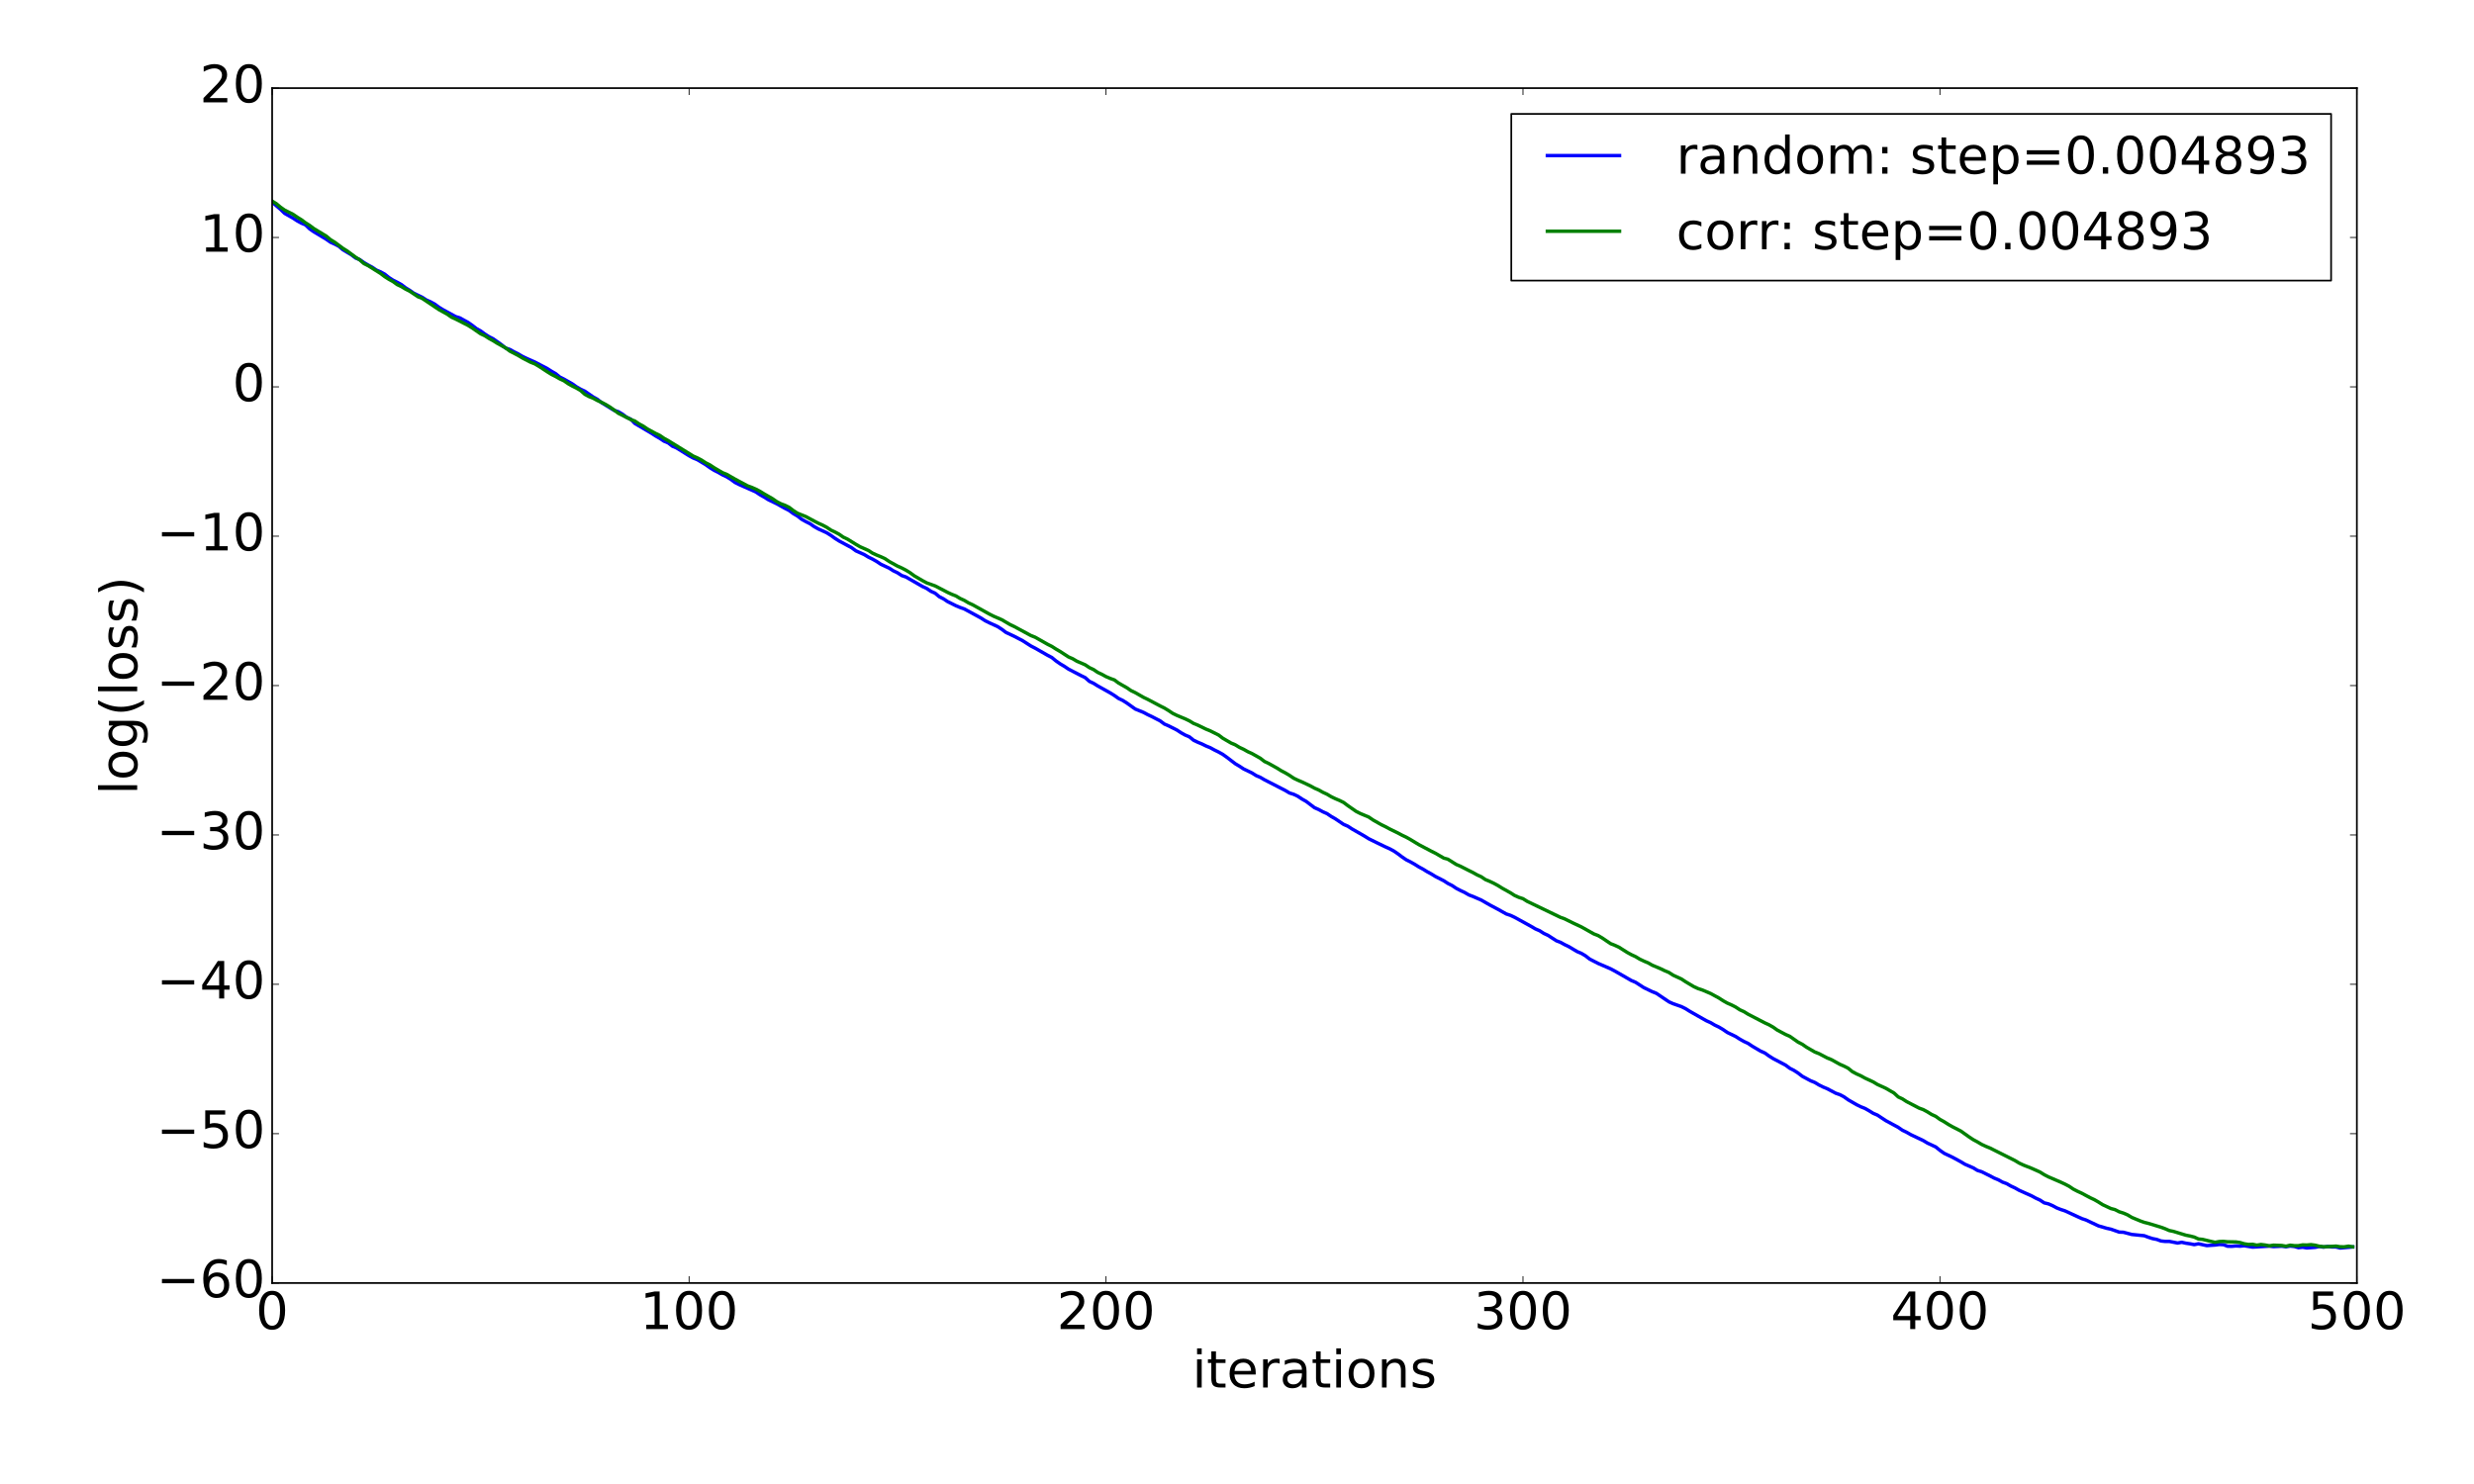 <?xml version="1.0" encoding="utf-8" standalone="no"?>
<!DOCTYPE svg PUBLIC "-//W3C//DTD SVG 1.1//EN"
  "http://www.w3.org/Graphics/SVG/1.1/DTD/svg11.dtd">
<!-- Created with matplotlib (http://matplotlib.org/) -->
<svg height="864pt" version="1.1" viewBox="0 0 1440 864" width="1440pt" xmlns="http://www.w3.org/2000/svg" xmlns:xlink="http://www.w3.org/1999/xlink">
 <defs>
  <style type="text/css">
*{stroke-linecap:butt;stroke-linejoin:round;stroke-miterlimit:100000;}
  </style>
 </defs>
 <g id="figure_1">
  <g id="patch_1">
   <path d="M 0 864 
L 1440 864 
L 1440 0 
L 0 0 
z
" style="fill:#ffffff;"/>
  </g>
  <g id="axes_1">
   <g id="patch_2">
    <path d="M 158.4 747 
L 1371.825 747 
L 1371.825 51.3 
L 158.4 51.3 
z
" style="fill:#ffffff;"/>
   </g>
   <g id="line2d_1">
    <path clip-path="url(#p1ad1851b6f)" d="M 158.4 117.661 
L 160.827 119.778 
L 163.254 121.862 
L 165.681 124.223 
L 170.534 126.972 
L 172.961 128.562 
L 175.388 129.895 
L 177.815 130.906 
L 180.242 133.265 
L 182.668 134.94 
L 189.949 139.321 
L 192.376 141.021 
L 194.803 142.096 
L 197.23 143.391 
L 199.656 145.46 
L 204.51 148.332 
L 206.937 150.204 
L 209.364 151.153 
L 211.791 152.843 
L 214.218 154.3 
L 216.644 155.587 
L 219.071 157.252 
L 221.498 158.284 
L 223.925 159.624 
L 226.352 161.571 
L 228.779 163.136 
L 231.206 164.342 
L 233.632 165.7 
L 236.059 167.556 
L 238.486 169.039 
L 240.913 170.747 
L 245.767 173.087 
L 248.193 174.677 
L 250.62 175.745 
L 253.047 177.074 
L 255.474 178.865 
L 257.901 180.352 
L 265.181 184.327 
L 267.608 185.066 
L 272.462 187.748 
L 274.889 189.453 
L 277.316 191.347 
L 279.743 192.67 
L 282.169 194.465 
L 284.596 196.024 
L 287.023 197.248 
L 291.877 200.683 
L 294.304 202.648 
L 296.73 203.446 
L 299.157 204.806 
L 301.584 206.018 
L 304.011 207.463 
L 306.438 208.633 
L 311.292 210.784 
L 318.572 214.608 
L 320.999 216.156 
L 323.426 217.55 
L 325.853 219.536 
L 328.279 220.742 
L 333.133 223.511 
L 335.56 225.235 
L 337.987 226.632 
L 340.414 227.757 
L 345.267 231.128 
L 347.694 232.463 
L 350.121 234.419 
L 357.402 238.886 
L 359.829 239.678 
L 362.255 241.081 
L 364.682 242.91 
L 367.109 244.041 
L 369.536 246.55 
L 379.243 252.262 
L 381.67 253.848 
L 384.097 255.238 
L 386.524 256.875 
L 388.951 257.873 
L 391.378 259.766 
L 393.804 260.801 
L 401.085 265.336 
L 403.512 266.654 
L 405.939 267.646 
L 410.792 270.564 
L 413.219 272.307 
L 415.646 273.821 
L 418.073 275.025 
L 420.5 276.44 
L 422.927 277.579 
L 425.353 279.061 
L 427.78 280.863 
L 430.207 282.101 
L 437.488 285.309 
L 439.915 286.409 
L 442.341 288.026 
L 444.768 289.395 
L 447.195 290.92 
L 452.049 293.267 
L 456.903 295.962 
L 459.329 297.205 
L 461.756 299.006 
L 464.183 300.432 
L 466.61 302.325 
L 469.037 303.684 
L 471.464 304.904 
L 473.89 306.587 
L 476.317 307.954 
L 481.171 310.175 
L 483.598 311.702 
L 486.025 313.446 
L 488.452 314.992 
L 495.732 318.902 
L 498.159 320.702 
L 503.013 322.867 
L 505.44 324.339 
L 507.866 325.52 
L 510.293 326.904 
L 512.72 328.524 
L 517.574 330.793 
L 520.001 332.338 
L 522.428 333.499 
L 524.854 335.084 
L 527.281 335.923 
L 536.989 341.497 
L 539.415 342.624 
L 541.842 344.265 
L 544.269 345.353 
L 546.696 347.393 
L 549.123 348.632 
L 551.55 350.249 
L 556.403 352.654 
L 558.83 353.67 
L 561.257 354.527 
L 570.965 359.806 
L 573.391 361.372 
L 575.818 362.586 
L 580.672 364.804 
L 583.099 366.373 
L 585.526 368.202 
L 590.379 370.478 
L 595.233 373.017 
L 600.087 376.125 
L 602.514 377.381 
L 609.794 381.544 
L 612.221 382.803 
L 614.648 384.809 
L 617.075 386.489 
L 619.501 387.933 
L 621.928 389.564 
L 629.209 393.338 
L 631.636 394.512 
L 634.063 396.686 
L 636.489 397.818 
L 638.916 399.342 
L 646.197 403.406 
L 648.624 404.915 
L 651.051 406.635 
L 653.477 407.789 
L 655.904 409.326 
L 660.758 412.798 
L 665.612 414.778 
L 668.038 416.077 
L 670.465 417.216 
L 675.319 419.735 
L 677.746 421.549 
L 680.173 422.586 
L 685.026 425.033 
L 687.453 426.627 
L 689.88 427.973 
L 692.307 429.008 
L 694.734 430.977 
L 697.161 432.136 
L 699.588 433.144 
L 702.014 434.338 
L 704.441 435.33 
L 706.868 436.658 
L 709.295 437.841 
L 711.722 439.196 
L 714.149 440.941 
L 719.002 444.648 
L 721.429 446.087 
L 723.856 447.688 
L 728.71 450.009 
L 731.137 451.548 
L 733.563 452.57 
L 735.99 453.998 
L 748.125 460.227 
L 750.551 461.679 
L 752.978 462.439 
L 755.405 463.591 
L 757.832 465.211 
L 760.259 466.582 
L 765.112 470.247 
L 767.539 471.312 
L 769.966 472.627 
L 772.393 473.695 
L 774.82 475.336 
L 777.247 476.721 
L 782.1 479.988 
L 784.527 481.033 
L 786.954 482.625 
L 794.235 486.789 
L 796.662 488.32 
L 801.515 490.707 
L 806.369 493.049 
L 808.796 494.138 
L 811.223 495.439 
L 813.649 497.093 
L 816.076 498.917 
L 818.503 500.582 
L 820.93 501.788 
L 823.357 503.153 
L 825.784 504.683 
L 828.211 505.989 
L 830.637 507.49 
L 833.064 508.797 
L 835.491 510.296 
L 840.345 512.777 
L 842.772 514.351 
L 845.199 515.564 
L 847.625 517.191 
L 850.052 518.452 
L 852.479 519.584 
L 854.906 521.006 
L 857.333 521.922 
L 862.187 524.033 
L 867.04 526.819 
L 871.894 529.398 
L 876.748 532.12 
L 879.174 532.926 
L 881.601 534.068 
L 891.309 539.412 
L 893.736 540.843 
L 896.162 541.881 
L 898.589 543.441 
L 901.016 544.568 
L 905.87 547.714 
L 908.297 548.638 
L 910.723 549.977 
L 913.15 551.142 
L 918.004 554.04 
L 920.431 555.038 
L 922.858 556.49 
L 925.285 558.388 
L 930.138 560.89 
L 937.419 564.029 
L 939.846 565.319 
L 944.699 568.08 
L 949.553 570.884 
L 951.98 571.892 
L 956.834 575.027 
L 961.687 577.36 
L 964.114 578.327 
L 971.395 583.265 
L 973.822 584.352 
L 978.675 586.06 
L 981.102 587.266 
L 983.529 588.793 
L 988.383 591.552 
L 993.236 594.301 
L 995.663 595.391 
L 998.09 596.831 
L 1000.517 597.978 
L 1002.944 599.425 
L 1005.371 601.106 
L 1010.224 603.437 
L 1012.651 604.998 
L 1015.078 606.361 
L 1017.505 607.489 
L 1019.932 609.122 
L 1024.785 611.987 
L 1027.212 613.058 
L 1029.639 614.796 
L 1032.066 616.325 
L 1039.347 620.158 
L 1041.773 621.971 
L 1044.2 623.202 
L 1046.627 624.775 
L 1049.054 626.639 
L 1053.908 629.254 
L 1056.334 630.222 
L 1058.761 631.682 
L 1061.188 632.882 
L 1063.615 633.9 
L 1068.469 636.471 
L 1070.896 637.314 
L 1073.322 638.59 
L 1075.749 640.331 
L 1080.603 643.132 
L 1083.03 644.345 
L 1085.457 645.304 
L 1087.884 646.672 
L 1090.31 648.183 
L 1092.737 649.205 
L 1097.591 652.425 
L 1104.871 656.356 
L 1107.298 658.034 
L 1109.725 659.196 
L 1112.152 660.594 
L 1119.433 664.042 
L 1121.859 665.501 
L 1126.713 667.768 
L 1129.14 669.738 
L 1131.567 671.454 
L 1136.421 673.746 
L 1141.274 676.38 
L 1143.701 677.839 
L 1148.555 679.952 
L 1150.982 681.432 
L 1153.409 682.187 
L 1158.262 684.597 
L 1160.689 685.881 
L 1163.116 686.883 
L 1165.543 688.225 
L 1167.97 689.11 
L 1170.396 690.51 
L 1172.823 691.628 
L 1175.25 693.006 
L 1182.531 696.259 
L 1184.958 697.582 
L 1187.384 698.695 
L 1189.811 700.308 
L 1192.238 700.886 
L 1194.665 701.924 
L 1197.092 703.242 
L 1199.519 704.195 
L 1201.946 704.986 
L 1211.653 709.462 
L 1214.08 710.263 
L 1221.36 713.7 
L 1226.214 715.115 
L 1228.641 715.643 
L 1233.495 717.34 
L 1235.921 717.431 
L 1240.775 718.709 
L 1248.056 719.445 
L 1250.483 720.349 
L 1252.909 721.13 
L 1255.336 721.603 
L 1257.763 722.494 
L 1260.19 722.762 
L 1262.617 722.744 
L 1267.47 723.698 
L 1269.897 723.27 
L 1272.324 723.81 
L 1274.751 724.153 
L 1277.178 724.644 
L 1279.605 724.14 
L 1284.458 725.202 
L 1289.312 724.872 
L 1291.739 724.545 
L 1294.166 724.673 
L 1296.593 725.566 
L 1299.02 725.605 
L 1301.446 725.392 
L 1303.873 725.525 
L 1306.3 725.285 
L 1311.154 726.086 
L 1320.861 725.501 
L 1323.288 725.782 
L 1328.142 725.547 
L 1330.569 725.874 
L 1332.995 725.465 
L 1335.422 725.707 
L 1337.849 726.409 
L 1340.276 726.146 
L 1342.703 726.565 
L 1347.556 726.209 
L 1349.983 725.733 
L 1352.41 726.102 
L 1354.837 725.715 
L 1357.264 726.002 
L 1359.691 726.01 
L 1362.118 726.62 
L 1369.398 725.991 
L 1369.398 725.991 
" style="fill:none;stroke:#0000ff;stroke-linecap:square;stroke-width:2.0;"/>
   </g>
   <g id="line2d_2">
    <path clip-path="url(#p1ad1851b6f)" d="M 158.4 117.103 
L 160.827 118.572 
L 163.254 120.613 
L 165.681 122.333 
L 170.534 124.759 
L 172.961 126.422 
L 175.388 127.918 
L 177.815 129.727 
L 180.242 131.261 
L 182.668 133.092 
L 189.949 137.498 
L 192.376 139.553 
L 194.803 141.007 
L 199.656 144.626 
L 202.083 146.14 
L 206.937 149.723 
L 209.364 151.277 
L 211.791 153.433 
L 214.218 154.64 
L 221.498 159.194 
L 223.925 161.045 
L 226.352 162.593 
L 228.779 163.933 
L 231.206 165.701 
L 233.632 166.841 
L 236.059 168.317 
L 238.486 169.542 
L 243.34 172.777 
L 245.767 173.762 
L 255.474 180.249 
L 260.328 182.923 
L 262.755 184.647 
L 265.181 185.737 
L 272.462 189.452 
L 274.889 190.979 
L 279.743 194.328 
L 282.169 195.463 
L 284.596 197.027 
L 287.023 198.347 
L 289.45 199.875 
L 294.304 202.576 
L 296.73 204.405 
L 301.584 206.923 
L 304.011 208.394 
L 308.865 210.906 
L 311.292 211.84 
L 313.718 213.296 
L 318.572 216.47 
L 320.999 217.979 
L 323.426 219.192 
L 325.853 220.592 
L 328.279 221.714 
L 330.706 223.396 
L 333.133 224.768 
L 335.56 225.966 
L 337.987 227.402 
L 340.414 229.565 
L 342.841 230.883 
L 345.267 231.839 
L 347.694 233.176 
L 350.121 234.229 
L 352.548 235.494 
L 354.975 236.955 
L 357.402 238.68 
L 359.829 240.563 
L 367.109 244.245 
L 369.536 245.144 
L 371.963 246.793 
L 374.39 248.087 
L 376.817 249.74 
L 381.67 252.392 
L 384.097 253.555 
L 386.524 255.219 
L 388.951 256.556 
L 403.512 265.541 
L 405.939 266.6 
L 408.366 267.885 
L 410.792 269.475 
L 413.219 270.7 
L 415.646 272.31 
L 420.5 275.186 
L 422.927 276.145 
L 427.78 278.927 
L 435.061 282.851 
L 437.488 283.725 
L 439.915 284.782 
L 442.341 286.052 
L 444.768 287.554 
L 449.622 290.331 
L 452.049 292.02 
L 454.476 293.293 
L 456.903 294.191 
L 459.329 295.392 
L 461.756 297.261 
L 464.183 298.814 
L 469.037 300.743 
L 473.89 303.372 
L 476.317 304.619 
L 478.744 305.701 
L 481.171 306.987 
L 483.598 308.619 
L 486.025 309.759 
L 488.452 311.06 
L 490.878 312.754 
L 493.305 313.89 
L 498.159 316.901 
L 500.586 318.309 
L 505.44 320.466 
L 507.866 322.045 
L 510.293 323.163 
L 512.72 324.139 
L 515.147 325.267 
L 517.574 326.916 
L 522.428 329.604 
L 524.854 330.679 
L 527.281 331.944 
L 529.708 333.443 
L 532.135 335.237 
L 536.989 338.074 
L 539.415 339.367 
L 544.269 341.113 
L 549.123 343.621 
L 551.55 344.895 
L 553.977 346.014 
L 556.403 346.955 
L 558.83 348.432 
L 561.257 349.529 
L 563.684 350.98 
L 566.111 352.093 
L 575.818 357.487 
L 578.245 358.718 
L 583.099 360.819 
L 587.952 363.652 
L 590.379 364.8 
L 600.087 370.042 
L 602.514 370.996 
L 607.367 373.743 
L 609.794 375.124 
L 612.221 376.335 
L 614.648 377.895 
L 617.075 379.315 
L 621.928 382.472 
L 624.355 383.516 
L 626.782 384.958 
L 631.636 387.059 
L 634.063 388.687 
L 636.489 389.82 
L 638.916 391.467 
L 641.343 392.601 
L 643.77 393.942 
L 646.197 394.984 
L 648.624 395.86 
L 651.051 397.672 
L 655.904 400.436 
L 658.331 402.088 
L 660.758 403.244 
L 665.612 406.018 
L 668.038 407.174 
L 675.319 411.029 
L 677.746 412.224 
L 680.173 413.706 
L 682.6 415.333 
L 685.026 416.516 
L 689.88 418.534 
L 692.307 419.698 
L 694.734 421.183 
L 697.161 422.175 
L 702.014 424.533 
L 704.441 425.522 
L 709.295 427.946 
L 711.722 429.801 
L 716.576 432.627 
L 719.002 433.642 
L 721.429 435.127 
L 723.856 436.254 
L 726.283 437.634 
L 728.71 438.72 
L 733.563 441.453 
L 735.99 443.336 
L 738.417 444.476 
L 743.271 447.185 
L 745.698 448.701 
L 748.125 449.983 
L 750.551 451.423 
L 752.978 453.074 
L 755.405 454.235 
L 757.832 455.258 
L 762.686 457.543 
L 765.112 458.88 
L 767.539 459.92 
L 769.966 461.285 
L 772.393 462.396 
L 774.82 463.84 
L 777.247 465.001 
L 779.674 466.028 
L 782.1 467.228 
L 784.527 469.059 
L 789.381 472.429 
L 791.808 473.653 
L 796.662 475.677 
L 799.088 477.344 
L 803.942 480.11 
L 806.369 481.279 
L 808.796 482.603 
L 813.649 484.972 
L 816.076 486.277 
L 818.503 487.423 
L 820.93 488.782 
L 825.784 491.725 
L 833.064 495.567 
L 835.491 496.764 
L 840.345 499.582 
L 842.772 500.258 
L 847.625 503.31 
L 850.052 504.335 
L 854.906 506.812 
L 857.333 508.009 
L 859.76 509.372 
L 862.187 510.476 
L 864.613 512.117 
L 867.04 513.111 
L 869.467 514.251 
L 871.894 515.573 
L 874.321 517.092 
L 879.174 519.798 
L 881.601 521.354 
L 884.028 522.437 
L 886.455 523.229 
L 888.882 524.761 
L 908.297 534.097 
L 910.723 534.969 
L 915.577 537.375 
L 920.431 539.649 
L 927.711 543.741 
L 930.138 544.668 
L 932.565 546.096 
L 937.419 549.387 
L 939.846 550.341 
L 942.273 551.453 
L 947.126 554.518 
L 949.553 555.84 
L 951.98 556.953 
L 954.407 558.417 
L 956.834 559.576 
L 959.26 560.573 
L 961.687 561.953 
L 966.541 563.99 
L 968.968 565.168 
L 971.395 566.178 
L 973.822 567.759 
L 978.675 569.978 
L 981.102 571.581 
L 985.956 574.466 
L 988.383 575.573 
L 990.81 576.364 
L 995.663 578.423 
L 1000.517 581.061 
L 1002.944 582.639 
L 1005.371 584.001 
L 1007.798 585.064 
L 1010.224 586.295 
L 1012.651 587.895 
L 1015.078 588.991 
L 1017.505 590.489 
L 1027.212 595.528 
L 1029.639 596.63 
L 1032.066 598.021 
L 1034.493 599.739 
L 1039.347 602.306 
L 1041.773 603.365 
L 1046.627 606.774 
L 1049.054 608.006 
L 1051.481 609.698 
L 1056.334 612.5 
L 1058.761 613.449 
L 1063.615 615.988 
L 1066.042 616.958 
L 1070.896 619.65 
L 1073.322 620.706 
L 1075.749 621.951 
L 1078.176 623.927 
L 1080.603 625.226 
L 1083.03 626.3 
L 1085.457 627.651 
L 1090.31 629.895 
L 1092.737 631.37 
L 1097.591 633.582 
L 1102.445 636.388 
L 1104.871 638.641 
L 1107.298 639.769 
L 1109.725 641.344 
L 1117.006 645.142 
L 1119.433 646.025 
L 1121.859 647.333 
L 1124.286 648.841 
L 1126.713 649.96 
L 1129.14 651.725 
L 1131.567 653.065 
L 1133.994 654.618 
L 1136.421 656 
L 1141.274 658.487 
L 1146.128 661.941 
L 1148.555 663.538 
L 1150.982 664.835 
L 1153.409 666.276 
L 1155.835 667.404 
L 1158.262 668.394 
L 1172.823 675.681 
L 1175.25 677.152 
L 1177.677 678.282 
L 1182.531 680.209 
L 1187.384 682.369 
L 1189.811 683.893 
L 1192.238 685.154 
L 1199.519 688.292 
L 1201.946 689.418 
L 1204.372 690.688 
L 1206.799 692.325 
L 1209.226 693.578 
L 1211.653 694.686 
L 1216.507 697.286 
L 1218.933 698.414 
L 1221.36 699.802 
L 1223.787 701.342 
L 1228.641 703.614 
L 1231.068 704.262 
L 1233.495 705.51 
L 1235.921 706.271 
L 1238.348 707.306 
L 1240.775 708.77 
L 1245.629 710.802 
L 1248.056 711.667 
L 1250.483 712.269 
L 1257.763 714.487 
L 1260.19 715.372 
L 1262.617 716.433 
L 1265.044 716.93 
L 1272.324 719.151 
L 1274.751 719.624 
L 1277.178 720.239 
L 1279.605 721.339 
L 1282.032 721.587 
L 1286.885 722.751 
L 1289.312 723.298 
L 1291.739 722.837 
L 1294.166 722.752 
L 1296.593 722.989 
L 1301.446 723.079 
L 1303.873 723.435 
L 1306.3 724.156 
L 1308.727 724.541 
L 1311.154 724.443 
L 1313.581 724.953 
L 1316.007 724.564 
L 1318.434 724.859 
L 1320.861 725.345 
L 1323.288 724.952 
L 1328.142 725.147 
L 1330.569 725.563 
L 1332.995 724.972 
L 1335.422 725.246 
L 1337.849 725.243 
L 1340.276 724.792 
L 1342.703 724.874 
L 1345.13 724.65 
L 1347.556 724.972 
L 1349.983 725.583 
L 1352.41 725.843 
L 1354.837 725.815 
L 1359.691 725.501 
L 1362.118 725.887 
L 1364.544 725.906 
L 1366.971 725.532 
L 1369.398 725.911 
L 1369.398 725.911 
" style="fill:none;stroke:#008000;stroke-linecap:square;stroke-width:2.0;"/>
   </g>
   <g id="patch_3">
    <path d="M 158.4 51.3 
L 1371.825 51.3 
" style="fill:none;stroke:#000000;stroke-linecap:square;stroke-linejoin:miter;"/>
   </g>
   <g id="patch_4">
    <path d="M 1371.825 747 
L 1371.825 51.3 
" style="fill:none;stroke:#000000;stroke-linecap:square;stroke-linejoin:miter;"/>
   </g>
   <g id="patch_5">
    <path d="M 158.4 747 
L 1371.825 747 
" style="fill:none;stroke:#000000;stroke-linecap:square;stroke-linejoin:miter;"/>
   </g>
   <g id="patch_6">
    <path d="M 158.4 747 
L 158.4 51.3 
" style="fill:none;stroke:#000000;stroke-linecap:square;stroke-linejoin:miter;"/>
   </g>
   <g id="matplotlib.axis_1">
    <g id="xtick_1">
     <g id="line2d_3">
      <defs>
       <path d="M 0 0 
L 0 -4 
" id="me633c5e26b" style="stroke:#000000;stroke-width:0.5;"/>
      </defs>
      <g>
       <use style="stroke:#000000;stroke-width:0.5;" x="158.4" xlink:href="#me633c5e26b" y="747.0"/>
      </g>
     </g>
     <g id="line2d_4">
      <defs>
       <path d="M 0 0 
L 0 4 
" id="m2e1e98a5f3" style="stroke:#000000;stroke-width:0.5;"/>
      </defs>
      <g>
       <use style="stroke:#000000;stroke-width:0.5;" x="158.4" xlink:href="#m2e1e98a5f3" y="51.3"/>
      </g>
     </g>
     <g id="text_1">
      <!-- 0 -->
      <defs>
       <path d="M 31.781 66.406 
Q 24.172 66.406 20.328 58.906 
Q 16.5 51.422 16.5 36.375 
Q 16.5 21.391 20.328 13.891 
Q 24.172 6.391 31.781 6.391 
Q 39.453 6.391 43.281 13.891 
Q 47.125 21.391 47.125 36.375 
Q 47.125 51.422 43.281 58.906 
Q 39.453 66.406 31.781 66.406 
M 31.781 74.219 
Q 44.047 74.219 50.516 64.516 
Q 56.984 54.828 56.984 36.375 
Q 56.984 17.969 50.516 8.266 
Q 44.047 -1.422 31.781 -1.422 
Q 19.531 -1.422 13.062 8.266 
Q 6.594 17.969 6.594 36.375 
Q 6.594 54.828 13.062 64.516 
Q 19.531 74.219 31.781 74.219 
" id="BitstreamVeraSans-Roman-30"/>
      </defs>
      <g transform="translate(148.856 773.795)scale(0.3 -0.3)">
       <use xlink:href="#BitstreamVeraSans-Roman-30"/>
      </g>
     </g>
    </g>
    <g id="xtick_2">
     <g id="line2d_5">
      <g>
       <use style="stroke:#000000;stroke-width:0.5;" x="401.085" xlink:href="#me633c5e26b" y="747.0"/>
      </g>
     </g>
     <g id="line2d_6">
      <g>
       <use style="stroke:#000000;stroke-width:0.5;" x="401.085" xlink:href="#m2e1e98a5f3" y="51.3"/>
      </g>
     </g>
     <g id="text_2">
      <!-- 100 -->
      <defs>
       <path d="M 12.406 8.297 
L 28.516 8.297 
L 28.516 63.922 
L 10.984 60.406 
L 10.984 69.391 
L 28.422 72.906 
L 38.281 72.906 
L 38.281 8.297 
L 54.391 8.297 
L 54.391 0 
L 12.406 0 
z
" id="BitstreamVeraSans-Roman-31"/>
      </defs>
      <g transform="translate(372.454 773.795)scale(0.3 -0.3)">
       <use xlink:href="#BitstreamVeraSans-Roman-31"/>
       <use x="63.623" xlink:href="#BitstreamVeraSans-Roman-30"/>
       <use x="127.246" xlink:href="#BitstreamVeraSans-Roman-30"/>
      </g>
     </g>
    </g>
    <g id="xtick_3">
     <g id="line2d_7">
      <g>
       <use style="stroke:#000000;stroke-width:0.5;" x="643.77" xlink:href="#me633c5e26b" y="747.0"/>
      </g>
     </g>
     <g id="line2d_8">
      <g>
       <use style="stroke:#000000;stroke-width:0.5;" x="643.77" xlink:href="#m2e1e98a5f3" y="51.3"/>
      </g>
     </g>
     <g id="text_3">
      <!-- 200 -->
      <defs>
       <path d="M 19.188 8.297 
L 53.609 8.297 
L 53.609 0 
L 7.328 0 
L 7.328 8.297 
Q 12.938 14.109 22.625 23.891 
Q 32.328 33.688 34.812 36.531 
Q 39.547 41.844 41.422 45.531 
Q 43.312 49.219 43.312 52.781 
Q 43.312 58.594 39.234 62.25 
Q 35.156 65.922 28.609 65.922 
Q 23.969 65.922 18.812 64.312 
Q 13.672 62.703 7.812 59.422 
L 7.812 69.391 
Q 13.766 71.781 18.938 73 
Q 24.125 74.219 28.422 74.219 
Q 39.75 74.219 46.484 68.547 
Q 53.219 62.891 53.219 53.422 
Q 53.219 48.922 51.531 44.891 
Q 49.859 40.875 45.406 35.406 
Q 44.188 33.984 37.641 27.219 
Q 31.109 20.453 19.188 8.297 
" id="BitstreamVeraSans-Roman-32"/>
      </defs>
      <g transform="translate(615.139 773.795)scale(0.3 -0.3)">
       <use xlink:href="#BitstreamVeraSans-Roman-32"/>
       <use x="63.623" xlink:href="#BitstreamVeraSans-Roman-30"/>
       <use x="127.246" xlink:href="#BitstreamVeraSans-Roman-30"/>
      </g>
     </g>
    </g>
    <g id="xtick_4">
     <g id="line2d_9">
      <g>
       <use style="stroke:#000000;stroke-width:0.5;" x="886.455" xlink:href="#me633c5e26b" y="747.0"/>
      </g>
     </g>
     <g id="line2d_10">
      <g>
       <use style="stroke:#000000;stroke-width:0.5;" x="886.455" xlink:href="#m2e1e98a5f3" y="51.3"/>
      </g>
     </g>
     <g id="text_4">
      <!-- 300 -->
      <defs>
       <path d="M 40.578 39.312 
Q 47.656 37.797 51.625 33 
Q 55.609 28.219 55.609 21.188 
Q 55.609 10.406 48.188 4.484 
Q 40.766 -1.422 27.094 -1.422 
Q 22.516 -1.422 17.656 -0.516 
Q 12.797 0.391 7.625 2.203 
L 7.625 11.719 
Q 11.719 9.328 16.594 8.109 
Q 21.484 6.891 26.812 6.891 
Q 36.078 6.891 40.938 10.547 
Q 45.797 14.203 45.797 21.188 
Q 45.797 27.641 41.281 31.266 
Q 36.766 34.906 28.719 34.906 
L 20.219 34.906 
L 20.219 43.016 
L 29.109 43.016 
Q 36.375 43.016 40.234 45.922 
Q 44.094 48.828 44.094 54.297 
Q 44.094 59.906 40.109 62.906 
Q 36.141 65.922 28.719 65.922 
Q 24.656 65.922 20.016 65.031 
Q 15.375 64.156 9.812 62.312 
L 9.812 71.094 
Q 15.438 72.656 20.344 73.438 
Q 25.25 74.219 29.594 74.219 
Q 40.828 74.219 47.359 69.109 
Q 53.906 64.016 53.906 55.328 
Q 53.906 49.266 50.438 45.094 
Q 46.969 40.922 40.578 39.312 
" id="BitstreamVeraSans-Roman-33"/>
      </defs>
      <g transform="translate(857.824 773.795)scale(0.3 -0.3)">
       <use xlink:href="#BitstreamVeraSans-Roman-33"/>
       <use x="63.623" xlink:href="#BitstreamVeraSans-Roman-30"/>
       <use x="127.246" xlink:href="#BitstreamVeraSans-Roman-30"/>
      </g>
     </g>
    </g>
    <g id="xtick_5">
     <g id="line2d_11">
      <g>
       <use style="stroke:#000000;stroke-width:0.5;" x="1129.14" xlink:href="#me633c5e26b" y="747.0"/>
      </g>
     </g>
     <g id="line2d_12">
      <g>
       <use style="stroke:#000000;stroke-width:0.5;" x="1129.14" xlink:href="#m2e1e98a5f3" y="51.3"/>
      </g>
     </g>
     <g id="text_5">
      <!-- 400 -->
      <defs>
       <path d="M 37.797 64.312 
L 12.891 25.391 
L 37.797 25.391 
z
M 35.203 72.906 
L 47.609 72.906 
L 47.609 25.391 
L 58.016 25.391 
L 58.016 17.188 
L 47.609 17.188 
L 47.609 0 
L 37.797 0 
L 37.797 17.188 
L 4.891 17.188 
L 4.891 26.703 
z
" id="BitstreamVeraSans-Roman-34"/>
      </defs>
      <g transform="translate(1100.509 773.795)scale(0.3 -0.3)">
       <use xlink:href="#BitstreamVeraSans-Roman-34"/>
       <use x="63.623" xlink:href="#BitstreamVeraSans-Roman-30"/>
       <use x="127.246" xlink:href="#BitstreamVeraSans-Roman-30"/>
      </g>
     </g>
    </g>
    <g id="xtick_6">
     <g id="line2d_13">
      <g>
       <use style="stroke:#000000;stroke-width:0.5;" x="1371.825" xlink:href="#me633c5e26b" y="747.0"/>
      </g>
     </g>
     <g id="line2d_14">
      <g>
       <use style="stroke:#000000;stroke-width:0.5;" x="1371.825" xlink:href="#m2e1e98a5f3" y="51.3"/>
      </g>
     </g>
     <g id="text_6">
      <!-- 500 -->
      <defs>
       <path d="M 10.797 72.906 
L 49.516 72.906 
L 49.516 64.594 
L 19.828 64.594 
L 19.828 46.734 
Q 21.969 47.469 24.109 47.828 
Q 26.266 48.188 28.422 48.188 
Q 40.625 48.188 47.75 41.5 
Q 54.891 34.812 54.891 23.391 
Q 54.891 11.625 47.562 5.094 
Q 40.234 -1.422 26.906 -1.422 
Q 22.312 -1.422 17.547 -0.641 
Q 12.797 0.141 7.719 1.703 
L 7.719 11.625 
Q 12.109 9.234 16.797 8.062 
Q 21.484 6.891 26.703 6.891 
Q 35.156 6.891 40.078 11.328 
Q 45.016 15.766 45.016 23.391 
Q 45.016 31 40.078 35.438 
Q 35.156 39.891 26.703 39.891 
Q 22.75 39.891 18.812 39.016 
Q 14.891 38.141 10.797 36.281 
z
" id="BitstreamVeraSans-Roman-35"/>
      </defs>
      <g transform="translate(1343.194 773.795)scale(0.3 -0.3)">
       <use xlink:href="#BitstreamVeraSans-Roman-35"/>
       <use x="63.623" xlink:href="#BitstreamVeraSans-Roman-30"/>
       <use x="127.246" xlink:href="#BitstreamVeraSans-Roman-30"/>
      </g>
     </g>
    </g>
    <g id="text_7">
     <!-- iterations -->
     <defs>
      <path d="M 54.891 33.016 
L 54.891 0 
L 45.906 0 
L 45.906 32.719 
Q 45.906 40.484 42.875 44.328 
Q 39.844 48.188 33.797 48.188 
Q 26.516 48.188 22.312 43.547 
Q 18.109 38.922 18.109 30.906 
L 18.109 0 
L 9.078 0 
L 9.078 54.688 
L 18.109 54.688 
L 18.109 46.188 
Q 21.344 51.125 25.703 53.562 
Q 30.078 56 35.797 56 
Q 45.219 56 50.047 50.172 
Q 54.891 44.344 54.891 33.016 
" id="BitstreamVeraSans-Roman-6e"/>
      <path d="M 34.281 27.484 
Q 23.391 27.484 19.188 25 
Q 14.984 22.516 14.984 16.5 
Q 14.984 11.719 18.141 8.906 
Q 21.297 6.109 26.703 6.109 
Q 34.188 6.109 38.703 11.406 
Q 43.219 16.703 43.219 25.484 
L 43.219 27.484 
z
M 52.203 31.203 
L 52.203 0 
L 43.219 0 
L 43.219 8.297 
Q 40.141 3.328 35.547 0.953 
Q 30.953 -1.422 24.312 -1.422 
Q 15.922 -1.422 10.953 3.297 
Q 6 8.016 6 15.922 
Q 6 25.141 12.172 29.828 
Q 18.359 34.516 30.609 34.516 
L 43.219 34.516 
L 43.219 35.406 
Q 43.219 41.609 39.141 45 
Q 35.062 48.391 27.688 48.391 
Q 23 48.391 18.547 47.266 
Q 14.109 46.141 10.016 43.891 
L 10.016 52.203 
Q 14.938 54.109 19.578 55.047 
Q 24.219 56 28.609 56 
Q 40.484 56 46.344 49.844 
Q 52.203 43.703 52.203 31.203 
" id="BitstreamVeraSans-Roman-61"/>
      <path d="M 30.609 48.391 
Q 23.391 48.391 19.188 42.75 
Q 14.984 37.109 14.984 27.297 
Q 14.984 17.484 19.156 11.844 
Q 23.344 6.203 30.609 6.203 
Q 37.797 6.203 41.984 11.859 
Q 46.188 17.531 46.188 27.297 
Q 46.188 37.016 41.984 42.703 
Q 37.797 48.391 30.609 48.391 
M 30.609 56 
Q 42.328 56 49.016 48.375 
Q 55.719 40.766 55.719 27.297 
Q 55.719 13.875 49.016 6.219 
Q 42.328 -1.422 30.609 -1.422 
Q 18.844 -1.422 12.172 6.219 
Q 5.516 13.875 5.516 27.297 
Q 5.516 40.766 12.172 48.375 
Q 18.844 56 30.609 56 
" id="BitstreamVeraSans-Roman-6f"/>
      <path d="M 9.422 54.688 
L 18.406 54.688 
L 18.406 0 
L 9.422 0 
z
M 9.422 75.984 
L 18.406 75.984 
L 18.406 64.594 
L 9.422 64.594 
z
" id="BitstreamVeraSans-Roman-69"/>
      <path d="M 56.203 29.594 
L 56.203 25.203 
L 14.891 25.203 
Q 15.484 15.922 20.484 11.062 
Q 25.484 6.203 34.422 6.203 
Q 39.594 6.203 44.453 7.469 
Q 49.312 8.734 54.109 11.281 
L 54.109 2.781 
Q 49.266 0.734 44.188 -0.344 
Q 39.109 -1.422 33.891 -1.422 
Q 20.797 -1.422 13.156 6.188 
Q 5.516 13.812 5.516 26.812 
Q 5.516 40.234 12.766 48.109 
Q 20.016 56 32.328 56 
Q 43.359 56 49.781 48.891 
Q 56.203 41.797 56.203 29.594 
M 47.219 32.234 
Q 47.125 39.594 43.094 43.984 
Q 39.062 48.391 32.422 48.391 
Q 24.906 48.391 20.391 44.141 
Q 15.875 39.891 15.188 32.172 
z
" id="BitstreamVeraSans-Roman-65"/>
      <path d="M 18.312 70.219 
L 18.312 54.688 
L 36.812 54.688 
L 36.812 47.703 
L 18.312 47.703 
L 18.312 18.016 
Q 18.312 11.328 20.141 9.422 
Q 21.969 7.516 27.594 7.516 
L 36.812 7.516 
L 36.812 0 
L 27.594 0 
Q 17.188 0 13.234 3.875 
Q 9.281 7.766 9.281 18.016 
L 9.281 47.703 
L 2.688 47.703 
L 2.688 54.688 
L 9.281 54.688 
L 9.281 70.219 
z
" id="BitstreamVeraSans-Roman-74"/>
      <path d="M 41.109 46.297 
Q 39.594 47.172 37.812 47.578 
Q 36.031 48 33.891 48 
Q 26.266 48 22.188 43.047 
Q 18.109 38.094 18.109 28.812 
L 18.109 0 
L 9.078 0 
L 9.078 54.688 
L 18.109 54.688 
L 18.109 46.188 
Q 20.953 51.172 25.484 53.578 
Q 30.031 56 36.531 56 
Q 37.453 56 38.578 55.875 
Q 39.703 55.766 41.062 55.516 
z
" id="BitstreamVeraSans-Roman-72"/>
      <path d="M 44.281 53.078 
L 44.281 44.578 
Q 40.484 46.531 36.375 47.5 
Q 32.281 48.484 27.875 48.484 
Q 21.188 48.484 17.844 46.438 
Q 14.5 44.391 14.5 40.281 
Q 14.5 37.156 16.891 35.375 
Q 19.281 33.594 26.516 31.984 
L 29.594 31.297 
Q 39.156 29.25 43.188 25.516 
Q 47.219 21.781 47.219 15.094 
Q 47.219 7.469 41.188 3.016 
Q 35.156 -1.422 24.609 -1.422 
Q 20.219 -1.422 15.453 -0.562 
Q 10.688 0.297 5.422 2 
L 5.422 11.281 
Q 10.406 8.688 15.234 7.391 
Q 20.062 6.109 24.812 6.109 
Q 31.156 6.109 34.562 8.281 
Q 37.984 10.453 37.984 14.406 
Q 37.984 18.062 35.516 20.016 
Q 33.062 21.969 24.703 23.781 
L 21.578 24.516 
Q 13.234 26.266 9.516 29.906 
Q 5.812 33.547 5.812 39.891 
Q 5.812 47.609 11.281 51.797 
Q 16.75 56 26.812 56 
Q 31.781 56 36.172 55.266 
Q 40.578 54.547 44.281 53.078 
" id="BitstreamVeraSans-Roman-73"/>
     </defs>
     <g transform="translate(693.93 807.83)scale(0.3 -0.3)">
      <use xlink:href="#BitstreamVeraSans-Roman-69"/>
      <use x="27.783" xlink:href="#BitstreamVeraSans-Roman-74"/>
      <use x="66.992" xlink:href="#BitstreamVeraSans-Roman-65"/>
      <use x="128.516" xlink:href="#BitstreamVeraSans-Roman-72"/>
      <use x="169.629" xlink:href="#BitstreamVeraSans-Roman-61"/>
      <use x="230.908" xlink:href="#BitstreamVeraSans-Roman-74"/>
      <use x="270.117" xlink:href="#BitstreamVeraSans-Roman-69"/>
      <use x="297.9" xlink:href="#BitstreamVeraSans-Roman-6f"/>
      <use x="359.082" xlink:href="#BitstreamVeraSans-Roman-6e"/>
      <use x="422.461" xlink:href="#BitstreamVeraSans-Roman-73"/>
     </g>
    </g>
   </g>
   <g id="matplotlib.axis_2">
    <g id="ytick_1">
     <g id="line2d_15">
      <defs>
       <path d="M 0 0 
L 4 0 
" id="mf5638e2ed6" style="stroke:#000000;stroke-width:0.5;"/>
      </defs>
      <g>
       <use style="stroke:#000000;stroke-width:0.5;" x="158.4" xlink:href="#mf5638e2ed6" y="747.0"/>
      </g>
     </g>
     <g id="line2d_16">
      <defs>
       <path d="M 0 0 
L -4 0 
" id="m76028c6be5" style="stroke:#000000;stroke-width:0.5;"/>
      </defs>
      <g>
       <use style="stroke:#000000;stroke-width:0.5;" x="1371.825" xlink:href="#m76028c6be5" y="747.0"/>
      </g>
     </g>
     <g id="text_8">
      <!-- −60 -->
      <defs>
       <path d="M 10.594 35.5 
L 73.188 35.5 
L 73.188 27.203 
L 10.594 27.203 
z
" id="BitstreamVeraSans-Roman-2212"/>
       <path d="M 33.016 40.375 
Q 26.375 40.375 22.484 35.828 
Q 18.609 31.297 18.609 23.391 
Q 18.609 15.531 22.484 10.953 
Q 26.375 6.391 33.016 6.391 
Q 39.656 6.391 43.531 10.953 
Q 47.406 15.531 47.406 23.391 
Q 47.406 31.297 43.531 35.828 
Q 39.656 40.375 33.016 40.375 
M 52.594 71.297 
L 52.594 62.312 
Q 48.875 64.062 45.094 64.984 
Q 41.312 65.922 37.594 65.922 
Q 27.828 65.922 22.672 59.328 
Q 17.531 52.734 16.797 39.406 
Q 19.672 43.656 24.016 45.922 
Q 28.375 48.188 33.594 48.188 
Q 44.578 48.188 50.953 41.516 
Q 57.328 34.859 57.328 23.391 
Q 57.328 12.156 50.688 5.359 
Q 44.047 -1.422 33.016 -1.422 
Q 20.359 -1.422 13.672 8.266 
Q 6.984 17.969 6.984 36.375 
Q 6.984 53.656 15.188 63.938 
Q 23.391 74.219 37.203 74.219 
Q 40.922 74.219 44.703 73.484 
Q 48.484 72.75 52.594 71.297 
" id="BitstreamVeraSans-Roman-36"/>
      </defs>
      <g transform="translate(91.086 755.278)scale(0.3 -0.3)">
       <use xlink:href="#BitstreamVeraSans-Roman-2212"/>
       <use x="83.789" xlink:href="#BitstreamVeraSans-Roman-36"/>
       <use x="147.412" xlink:href="#BitstreamVeraSans-Roman-30"/>
      </g>
     </g>
    </g>
    <g id="ytick_2">
     <g id="line2d_17">
      <g>
       <use style="stroke:#000000;stroke-width:0.5;" x="158.4" xlink:href="#mf5638e2ed6" y="660.038"/>
      </g>
     </g>
     <g id="line2d_18">
      <g>
       <use style="stroke:#000000;stroke-width:0.5;" x="1371.825" xlink:href="#m76028c6be5" y="660.038"/>
      </g>
     </g>
     <g id="text_9">
      <!-- −50 -->
      <g transform="translate(91.086 668.316)scale(0.3 -0.3)">
       <use xlink:href="#BitstreamVeraSans-Roman-2212"/>
       <use x="83.789" xlink:href="#BitstreamVeraSans-Roman-35"/>
       <use x="147.412" xlink:href="#BitstreamVeraSans-Roman-30"/>
      </g>
     </g>
    </g>
    <g id="ytick_3">
     <g id="line2d_19">
      <g>
       <use style="stroke:#000000;stroke-width:0.5;" x="158.4" xlink:href="#mf5638e2ed6" y="573.075"/>
      </g>
     </g>
     <g id="line2d_20">
      <g>
       <use style="stroke:#000000;stroke-width:0.5;" x="1371.825" xlink:href="#m76028c6be5" y="573.075"/>
      </g>
     </g>
     <g id="text_10">
      <!-- −40 -->
      <g transform="translate(91.086 581.353)scale(0.3 -0.3)">
       <use xlink:href="#BitstreamVeraSans-Roman-2212"/>
       <use x="83.789" xlink:href="#BitstreamVeraSans-Roman-34"/>
       <use x="147.412" xlink:href="#BitstreamVeraSans-Roman-30"/>
      </g>
     </g>
    </g>
    <g id="ytick_4">
     <g id="line2d_21">
      <g>
       <use style="stroke:#000000;stroke-width:0.5;" x="158.4" xlink:href="#mf5638e2ed6" y="486.113"/>
      </g>
     </g>
     <g id="line2d_22">
      <g>
       <use style="stroke:#000000;stroke-width:0.5;" x="1371.825" xlink:href="#m76028c6be5" y="486.113"/>
      </g>
     </g>
     <g id="text_11">
      <!-- −30 -->
      <g transform="translate(91.086 494.391)scale(0.3 -0.3)">
       <use xlink:href="#BitstreamVeraSans-Roman-2212"/>
       <use x="83.789" xlink:href="#BitstreamVeraSans-Roman-33"/>
       <use x="147.412" xlink:href="#BitstreamVeraSans-Roman-30"/>
      </g>
     </g>
    </g>
    <g id="ytick_5">
     <g id="line2d_23">
      <g>
       <use style="stroke:#000000;stroke-width:0.5;" x="158.4" xlink:href="#mf5638e2ed6" y="399.15"/>
      </g>
     </g>
     <g id="line2d_24">
      <g>
       <use style="stroke:#000000;stroke-width:0.5;" x="1371.825" xlink:href="#m76028c6be5" y="399.15"/>
      </g>
     </g>
     <g id="text_12">
      <!-- −20 -->
      <g transform="translate(91.086 407.428)scale(0.3 -0.3)">
       <use xlink:href="#BitstreamVeraSans-Roman-2212"/>
       <use x="83.789" xlink:href="#BitstreamVeraSans-Roman-32"/>
       <use x="147.412" xlink:href="#BitstreamVeraSans-Roman-30"/>
      </g>
     </g>
    </g>
    <g id="ytick_6">
     <g id="line2d_25">
      <g>
       <use style="stroke:#000000;stroke-width:0.5;" x="158.4" xlink:href="#mf5638e2ed6" y="312.188"/>
      </g>
     </g>
     <g id="line2d_26">
      <g>
       <use style="stroke:#000000;stroke-width:0.5;" x="1371.825" xlink:href="#m76028c6be5" y="312.188"/>
      </g>
     </g>
     <g id="text_13">
      <!-- −10 -->
      <g transform="translate(91.086 320.466)scale(0.3 -0.3)">
       <use xlink:href="#BitstreamVeraSans-Roman-2212"/>
       <use x="83.789" xlink:href="#BitstreamVeraSans-Roman-31"/>
       <use x="147.412" xlink:href="#BitstreamVeraSans-Roman-30"/>
      </g>
     </g>
    </g>
    <g id="ytick_7">
     <g id="line2d_27">
      <g>
       <use style="stroke:#000000;stroke-width:0.5;" x="158.4" xlink:href="#mf5638e2ed6" y="225.225"/>
      </g>
     </g>
     <g id="line2d_28">
      <g>
       <use style="stroke:#000000;stroke-width:0.5;" x="1371.825" xlink:href="#m76028c6be5" y="225.225"/>
      </g>
     </g>
     <g id="text_14">
      <!-- 0 -->
      <g transform="translate(135.312 233.503)scale(0.3 -0.3)">
       <use xlink:href="#BitstreamVeraSans-Roman-30"/>
      </g>
     </g>
    </g>
    <g id="ytick_8">
     <g id="line2d_29">
      <g>
       <use style="stroke:#000000;stroke-width:0.5;" x="158.4" xlink:href="#mf5638e2ed6" y="138.262"/>
      </g>
     </g>
     <g id="line2d_30">
      <g>
       <use style="stroke:#000000;stroke-width:0.5;" x="1371.825" xlink:href="#m76028c6be5" y="138.262"/>
      </g>
     </g>
     <g id="text_15">
      <!-- 10 -->
      <g transform="translate(116.225 146.541)scale(0.3 -0.3)">
       <use xlink:href="#BitstreamVeraSans-Roman-31"/>
       <use x="63.623" xlink:href="#BitstreamVeraSans-Roman-30"/>
      </g>
     </g>
    </g>
    <g id="ytick_9">
     <g id="line2d_31">
      <g>
       <use style="stroke:#000000;stroke-width:0.5;" x="158.4" xlink:href="#mf5638e2ed6" y="51.3"/>
      </g>
     </g>
     <g id="line2d_32">
      <g>
       <use style="stroke:#000000;stroke-width:0.5;" x="1371.825" xlink:href="#m76028c6be5" y="51.3"/>
      </g>
     </g>
     <g id="text_16">
      <!-- 20 -->
      <g transform="translate(116.225 59.578)scale(0.3 -0.3)">
       <use xlink:href="#BitstreamVeraSans-Roman-32"/>
       <use x="63.623" xlink:href="#BitstreamVeraSans-Roman-30"/>
      </g>
     </g>
    </g>
    <g id="text_17">
     <!-- log(loss) -->
     <defs>
      <path d="M 8.016 75.875 
L 15.828 75.875 
Q 23.141 64.359 26.781 53.312 
Q 30.422 42.281 30.422 31.391 
Q 30.422 20.453 26.781 9.375 
Q 23.141 -1.703 15.828 -13.188 
L 8.016 -13.188 
Q 14.5 -2 17.703 9.062 
Q 20.906 20.125 20.906 31.391 
Q 20.906 42.672 17.703 53.656 
Q 14.5 64.656 8.016 75.875 
" id="BitstreamVeraSans-Roman-29"/>
      <path d="M 31 75.875 
Q 24.469 64.656 21.281 53.656 
Q 18.109 42.672 18.109 31.391 
Q 18.109 20.125 21.312 9.062 
Q 24.516 -2 31 -13.188 
L 23.188 -13.188 
Q 15.875 -1.703 12.234 9.375 
Q 8.594 20.453 8.594 31.391 
Q 8.594 42.281 12.203 53.312 
Q 15.828 64.359 23.188 75.875 
z
" id="BitstreamVeraSans-Roman-28"/>
      <path d="M 45.406 27.984 
Q 45.406 37.75 41.375 43.109 
Q 37.359 48.484 30.078 48.484 
Q 22.859 48.484 18.828 43.109 
Q 14.797 37.75 14.797 27.984 
Q 14.797 18.266 18.828 12.891 
Q 22.859 7.516 30.078 7.516 
Q 37.359 7.516 41.375 12.891 
Q 45.406 18.266 45.406 27.984 
M 54.391 6.781 
Q 54.391 -7.172 48.188 -13.984 
Q 42 -20.797 29.203 -20.797 
Q 24.469 -20.797 20.266 -20.094 
Q 16.062 -19.391 12.109 -17.922 
L 12.109 -9.188 
Q 16.062 -11.328 19.922 -12.344 
Q 23.781 -13.375 27.781 -13.375 
Q 36.625 -13.375 41.016 -8.766 
Q 45.406 -4.156 45.406 5.172 
L 45.406 9.625 
Q 42.625 4.781 38.281 2.391 
Q 33.938 0 27.875 0 
Q 17.828 0 11.672 7.656 
Q 5.516 15.328 5.516 27.984 
Q 5.516 40.672 11.672 48.328 
Q 17.828 56 27.875 56 
Q 33.938 56 38.281 53.609 
Q 42.625 51.219 45.406 46.391 
L 45.406 54.688 
L 54.391 54.688 
z
" id="BitstreamVeraSans-Roman-67"/>
      <path d="M 9.422 75.984 
L 18.406 75.984 
L 18.406 0 
L 9.422 0 
z
" id="BitstreamVeraSans-Roman-6c"/>
     </defs>
     <g transform="translate(79.847 462.696)rotate(-90.0)scale(0.3 -0.3)">
      <use xlink:href="#BitstreamVeraSans-Roman-6c"/>
      <use x="27.783" xlink:href="#BitstreamVeraSans-Roman-6f"/>
      <use x="88.965" xlink:href="#BitstreamVeraSans-Roman-67"/>
      <use x="152.441" xlink:href="#BitstreamVeraSans-Roman-28"/>
      <use x="191.455" xlink:href="#BitstreamVeraSans-Roman-6c"/>
      <use x="219.238" xlink:href="#BitstreamVeraSans-Roman-6f"/>
      <use x="280.42" xlink:href="#BitstreamVeraSans-Roman-73"/>
      <use x="332.52" xlink:href="#BitstreamVeraSans-Roman-73"/>
      <use x="384.619" xlink:href="#BitstreamVeraSans-Roman-29"/>
     </g>
    </g>
   </g>
   <g id="legend_1">
    <g id="patch_7">
     <path d="M 879.652 163.369 
L 1356.825 163.369 
L 1356.825 66.3 
L 879.652 66.3 
z
" style="fill:#ffffff;stroke:#000000;stroke-linejoin:miter;"/>
    </g>
    <g id="line2d_33">
     <path d="M 900.652 90.595 
L 942.652 90.595 
" style="fill:none;stroke:#0000ff;stroke-linecap:square;stroke-width:2.0;"/>
    </g>
    <g id="line2d_34"/>
    <g id="text_18">
     <!-- random: step=0.004893 -->
     <defs>
      <path id="BitstreamVeraSans-Roman-20"/>
      <path d="M 52 44.188 
Q 55.375 50.25 60.062 53.125 
Q 64.75 56 71.094 56 
Q 79.641 56 84.281 50.016 
Q 88.922 44.047 88.922 33.016 
L 88.922 0 
L 79.891 0 
L 79.891 32.719 
Q 79.891 40.578 77.094 44.375 
Q 74.312 48.188 68.609 48.188 
Q 61.625 48.188 57.562 43.547 
Q 53.516 38.922 53.516 30.906 
L 53.516 0 
L 44.484 0 
L 44.484 32.719 
Q 44.484 40.625 41.703 44.406 
Q 38.922 48.188 33.109 48.188 
Q 26.219 48.188 22.156 43.531 
Q 18.109 38.875 18.109 30.906 
L 18.109 0 
L 9.078 0 
L 9.078 54.688 
L 18.109 54.688 
L 18.109 46.188 
Q 21.188 51.219 25.484 53.609 
Q 29.781 56 35.688 56 
Q 41.656 56 45.828 52.969 
Q 50 49.953 52 44.188 
" id="BitstreamVeraSans-Roman-6d"/>
      <path d="M 31.781 34.625 
Q 24.75 34.625 20.719 30.859 
Q 16.703 27.094 16.703 20.516 
Q 16.703 13.922 20.719 10.156 
Q 24.75 6.391 31.781 6.391 
Q 38.812 6.391 42.859 10.172 
Q 46.922 13.969 46.922 20.516 
Q 46.922 27.094 42.891 30.859 
Q 38.875 34.625 31.781 34.625 
M 21.922 38.812 
Q 15.578 40.375 12.031 44.719 
Q 8.5 49.078 8.5 55.328 
Q 8.5 64.062 14.719 69.141 
Q 20.953 74.219 31.781 74.219 
Q 42.672 74.219 48.875 69.141 
Q 55.078 64.062 55.078 55.328 
Q 55.078 49.078 51.531 44.719 
Q 48 40.375 41.703 38.812 
Q 48.828 37.156 52.797 32.312 
Q 56.781 27.484 56.781 20.516 
Q 56.781 9.906 50.312 4.234 
Q 43.844 -1.422 31.781 -1.422 
Q 19.734 -1.422 13.25 4.234 
Q 6.781 9.906 6.781 20.516 
Q 6.781 27.484 10.781 32.312 
Q 14.797 37.156 21.922 38.812 
M 18.312 54.391 
Q 18.312 48.734 21.844 45.562 
Q 25.391 42.391 31.781 42.391 
Q 38.141 42.391 41.719 45.562 
Q 45.312 48.734 45.312 54.391 
Q 45.312 60.062 41.719 63.234 
Q 38.141 66.406 31.781 66.406 
Q 25.391 66.406 21.844 63.234 
Q 18.312 60.062 18.312 54.391 
" id="BitstreamVeraSans-Roman-38"/>
      <path d="M 10.984 1.516 
L 10.984 10.5 
Q 14.703 8.734 18.5 7.812 
Q 22.312 6.891 25.984 6.891 
Q 35.75 6.891 40.891 13.453 
Q 46.047 20.016 46.781 33.406 
Q 43.953 29.203 39.594 26.953 
Q 35.25 24.703 29.984 24.703 
Q 19.047 24.703 12.672 31.312 
Q 6.297 37.938 6.297 49.422 
Q 6.297 60.641 12.938 67.422 
Q 19.578 74.219 30.609 74.219 
Q 43.266 74.219 49.922 64.516 
Q 56.594 54.828 56.594 36.375 
Q 56.594 19.141 48.406 8.859 
Q 40.234 -1.422 26.422 -1.422 
Q 22.703 -1.422 18.891 -0.688 
Q 15.094 0.047 10.984 1.516 
M 30.609 32.422 
Q 37.25 32.422 41.125 36.953 
Q 45.016 41.5 45.016 49.422 
Q 45.016 57.281 41.125 61.844 
Q 37.25 66.406 30.609 66.406 
Q 23.969 66.406 20.094 61.844 
Q 16.219 57.281 16.219 49.422 
Q 16.219 41.5 20.094 36.953 
Q 23.969 32.422 30.609 32.422 
" id="BitstreamVeraSans-Roman-39"/>
      <path d="M 11.719 12.406 
L 22.016 12.406 
L 22.016 0 
L 11.719 0 
z
M 11.719 51.703 
L 22.016 51.703 
L 22.016 39.312 
L 11.719 39.312 
z
" id="BitstreamVeraSans-Roman-3a"/>
      <path d="M 10.688 12.406 
L 21 12.406 
L 21 0 
L 10.688 0 
z
" id="BitstreamVeraSans-Roman-2e"/>
      <path d="M 10.594 45.406 
L 73.188 45.406 
L 73.188 37.203 
L 10.594 37.203 
z
M 10.594 25.484 
L 73.188 25.484 
L 73.188 17.188 
L 10.594 17.188 
z
" id="BitstreamVeraSans-Roman-3d"/>
      <path d="M 45.406 46.391 
L 45.406 75.984 
L 54.391 75.984 
L 54.391 0 
L 45.406 0 
L 45.406 8.203 
Q 42.578 3.328 38.25 0.953 
Q 33.938 -1.422 27.875 -1.422 
Q 17.969 -1.422 11.734 6.484 
Q 5.516 14.406 5.516 27.297 
Q 5.516 40.188 11.734 48.094 
Q 17.969 56 27.875 56 
Q 33.938 56 38.25 53.625 
Q 42.578 51.266 45.406 46.391 
M 14.797 27.297 
Q 14.797 17.391 18.875 11.75 
Q 22.953 6.109 30.078 6.109 
Q 37.203 6.109 41.297 11.75 
Q 45.406 17.391 45.406 27.297 
Q 45.406 37.203 41.297 42.844 
Q 37.203 48.484 30.078 48.484 
Q 22.953 48.484 18.875 42.844 
Q 14.797 37.203 14.797 27.297 
" id="BitstreamVeraSans-Roman-64"/>
      <path d="M 18.109 8.203 
L 18.109 -20.797 
L 9.078 -20.797 
L 9.078 54.688 
L 18.109 54.688 
L 18.109 46.391 
Q 20.953 51.266 25.266 53.625 
Q 29.594 56 35.594 56 
Q 45.562 56 51.781 48.094 
Q 58.016 40.188 58.016 27.297 
Q 58.016 14.406 51.781 6.484 
Q 45.562 -1.422 35.594 -1.422 
Q 29.594 -1.422 25.266 0.953 
Q 20.953 3.328 18.109 8.203 
M 48.688 27.297 
Q 48.688 37.203 44.609 42.844 
Q 40.531 48.484 33.406 48.484 
Q 26.266 48.484 22.188 42.844 
Q 18.109 37.203 18.109 27.297 
Q 18.109 17.391 22.188 11.75 
Q 26.266 6.109 33.406 6.109 
Q 40.531 6.109 44.609 11.75 
Q 48.688 17.391 48.688 27.297 
" id="BitstreamVeraSans-Roman-70"/>
     </defs>
     <g transform="translate(975.652 101.095)scale(0.3 -0.3)">
      <use xlink:href="#BitstreamVeraSans-Roman-72"/>
      <use x="41.113" xlink:href="#BitstreamVeraSans-Roman-61"/>
      <use x="102.393" xlink:href="#BitstreamVeraSans-Roman-6e"/>
      <use x="165.771" xlink:href="#BitstreamVeraSans-Roman-64"/>
      <use x="229.248" xlink:href="#BitstreamVeraSans-Roman-6f"/>
      <use x="290.43" xlink:href="#BitstreamVeraSans-Roman-6d"/>
      <use x="387.842" xlink:href="#BitstreamVeraSans-Roman-3a"/>
      <use x="421.533" xlink:href="#BitstreamVeraSans-Roman-20"/>
      <use x="453.32" xlink:href="#BitstreamVeraSans-Roman-73"/>
      <use x="505.42" xlink:href="#BitstreamVeraSans-Roman-74"/>
      <use x="544.629" xlink:href="#BitstreamVeraSans-Roman-65"/>
      <use x="606.152" xlink:href="#BitstreamVeraSans-Roman-70"/>
      <use x="669.629" xlink:href="#BitstreamVeraSans-Roman-3d"/>
      <use x="753.418" xlink:href="#BitstreamVeraSans-Roman-30"/>
      <use x="817.041" xlink:href="#BitstreamVeraSans-Roman-2e"/>
      <use x="848.828" xlink:href="#BitstreamVeraSans-Roman-30"/>
      <use x="912.451" xlink:href="#BitstreamVeraSans-Roman-30"/>
      <use x="976.074" xlink:href="#BitstreamVeraSans-Roman-34"/>
      <use x="1039.697" xlink:href="#BitstreamVeraSans-Roman-38"/>
      <use x="1103.32" xlink:href="#BitstreamVeraSans-Roman-39"/>
      <use x="1166.943" xlink:href="#BitstreamVeraSans-Roman-33"/>
     </g>
    </g>
    <g id="line2d_35">
     <path d="M 900.652 134.63 
L 942.652 134.63 
" style="fill:none;stroke:#008000;stroke-linecap:square;stroke-width:2.0;"/>
    </g>
    <g id="line2d_36"/>
    <g id="text_19">
     <!-- corr: step=0.004893 -->
     <defs>
      <path d="M 48.781 52.594 
L 48.781 44.188 
Q 44.969 46.297 41.141 47.344 
Q 37.312 48.391 33.406 48.391 
Q 24.656 48.391 19.812 42.844 
Q 14.984 37.312 14.984 27.297 
Q 14.984 17.281 19.812 11.734 
Q 24.656 6.203 33.406 6.203 
Q 37.312 6.203 41.141 7.25 
Q 44.969 8.297 48.781 10.406 
L 48.781 2.094 
Q 45.016 0.344 40.984 -0.531 
Q 36.969 -1.422 32.422 -1.422 
Q 20.062 -1.422 12.781 6.344 
Q 5.516 14.109 5.516 27.297 
Q 5.516 40.672 12.859 48.328 
Q 20.219 56 33.016 56 
Q 37.156 56 41.109 55.141 
Q 45.062 54.297 48.781 52.594 
" id="BitstreamVeraSans-Roman-63"/>
     </defs>
     <g transform="translate(975.652 145.13)scale(0.3 -0.3)">
      <use xlink:href="#BitstreamVeraSans-Roman-63"/>
      <use x="54.98" xlink:href="#BitstreamVeraSans-Roman-6f"/>
      <use x="116.162" xlink:href="#BitstreamVeraSans-Roman-72"/>
      <use x="157.26" xlink:href="#BitstreamVeraSans-Roman-72"/>
      <use x="198.357" xlink:href="#BitstreamVeraSans-Roman-3a"/>
      <use x="232.049" xlink:href="#BitstreamVeraSans-Roman-20"/>
      <use x="263.836" xlink:href="#BitstreamVeraSans-Roman-73"/>
      <use x="315.936" xlink:href="#BitstreamVeraSans-Roman-74"/>
      <use x="355.145" xlink:href="#BitstreamVeraSans-Roman-65"/>
      <use x="416.668" xlink:href="#BitstreamVeraSans-Roman-70"/>
      <use x="480.145" xlink:href="#BitstreamVeraSans-Roman-3d"/>
      <use x="563.934" xlink:href="#BitstreamVeraSans-Roman-30"/>
      <use x="627.557" xlink:href="#BitstreamVeraSans-Roman-2e"/>
      <use x="659.344" xlink:href="#BitstreamVeraSans-Roman-30"/>
      <use x="722.967" xlink:href="#BitstreamVeraSans-Roman-30"/>
      <use x="786.59" xlink:href="#BitstreamVeraSans-Roman-34"/>
      <use x="850.213" xlink:href="#BitstreamVeraSans-Roman-38"/>
      <use x="913.836" xlink:href="#BitstreamVeraSans-Roman-39"/>
      <use x="977.459" xlink:href="#BitstreamVeraSans-Roman-33"/>
     </g>
    </g>
   </g>
  </g>
 </g>
 <defs>
  <clipPath id="p1ad1851b6f">
   <rect height="695.7" width="1213.425" x="158.4" y="51.3"/>
  </clipPath>
 </defs>
</svg>
